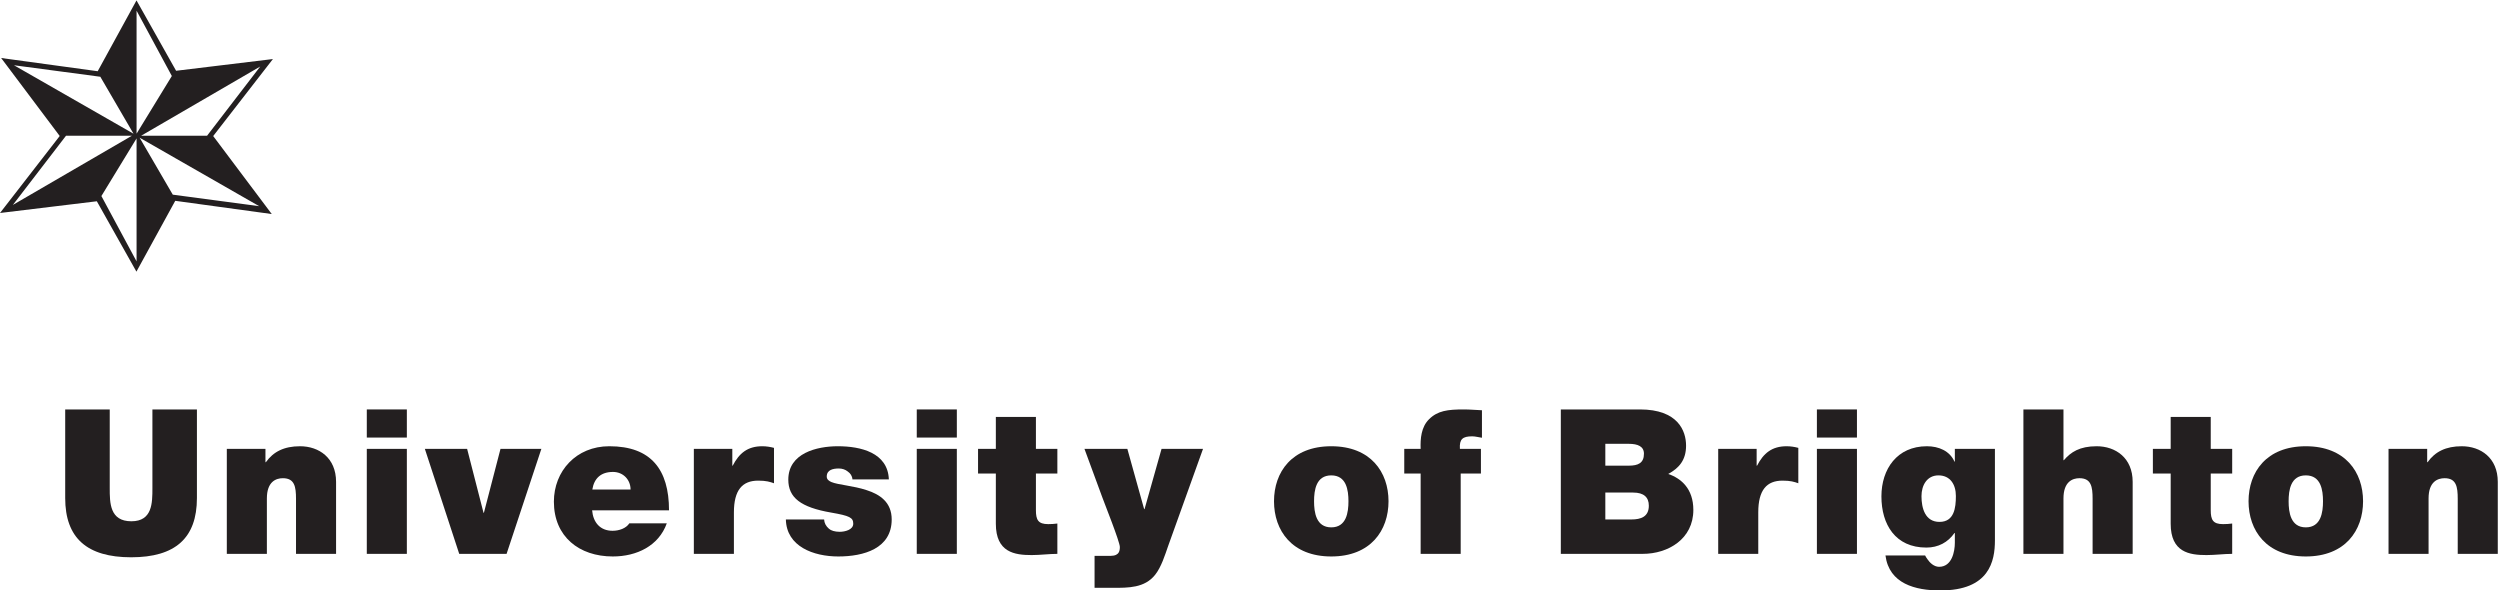 <?xml version="1.0" encoding="UTF-8" standalone="no"?><!DOCTYPE svg PUBLIC "-//W3C//DTD SVG 1.1//EN" "http://www.w3.org/Graphics/SVG/1.1/DTD/svg11.dtd"><svg width="100%" height="100%" viewBox="0 0 199 47" version="1.1" xmlns="http://www.w3.org/2000/svg" xmlns:xlink="http://www.w3.org/1999/xlink" xml:space="preserve" style="fill-rule:evenodd;clip-rule:evenodd;stroke-linejoin:round;stroke-miterlimit:1.414;"><g><path d="M20.629,16.411l-6.876,-0.916l-2.64,-4.534l9.516,5.45ZM10.871,0.85l2.807,5.2l-2.807,4.59l0,-9.79ZM10.871,20.806l-2.8,-5.201l2.8,-4.589l0,9.79ZM1.024,16.312l4.232,-5.509l5.247,0l-9.479,5.509ZM1.111,5.194l6.875,0.916l2.641,4.534l-9.516,-5.45ZM20.715,5.294l-4.231,5.509l-5.247,0l9.478,-5.509ZM21.724,4.7l-7.707,0.933l-3.152,-5.601l-3.088,5.637l-7.686,-1.052l4.662,6.208l-4.753,6.129l7.708,-0.933l3.151,5.602l3.09,-5.638l7.683,1.053l-4.662,-6.208l4.754,-6.13Z" style="fill:#231f20;fill-rule:nonzero;"/><path d="M15.675,39.643c0,3.188 -1.722,4.717 -5.234,4.717c-3.511,0 -5.251,-1.529 -5.251,-4.717l0,-7.052l3.545,0l0,6.263c0,1.175 0,2.64 1.723,2.64c1.674,0 1.674,-1.465 1.674,-2.64l0,-6.263l3.543,0l0,7.052Z" style="fill:#231f20;fill-rule:nonzero;"/><path d="M18.054,35.73l3.076,0l0,1.063l0.033,0c0.595,-0.837 1.449,-1.272 2.721,-1.272c1.498,0 2.867,0.918 2.867,2.834l0,5.732l-3.189,0l0,-4.38c0,-0.965 -0.112,-1.642 -1.048,-1.642c-0.547,0 -1.271,0.274 -1.271,1.61l0,4.412l-3.189,0l0,-8.357Z" style="fill:#231f20;fill-rule:nonzero;"/><path d="M32.385,34.83l-3.188,0l0,-2.239l3.188,0l0,2.239ZM29.197,35.73l3.188,0l0,8.357l-3.188,0l0,-8.357Z" style="fill:#231f20;fill-rule:nonzero;"/><path d="M40.324,44.087l-3.77,0l-2.736,-8.357l3.365,0l1.305,5.088l0.031,0l1.321,-5.088l3.253,0l-2.769,8.357Z" style="fill:#231f20;fill-rule:nonzero;"/><path d="M47.133,40.625c0.081,0.949 0.628,1.626 1.627,1.626c0.516,0 1.079,-0.193 1.336,-0.596l2.981,0c-0.645,1.804 -2.401,2.64 -4.3,2.64c-2.675,0 -4.688,-1.577 -4.688,-4.362c0,-2.431 1.773,-4.412 4.413,-4.412c3.319,0 4.751,1.852 4.751,5.104l-6.12,0ZM50.193,38.967c0,-0.773 -0.579,-1.401 -1.4,-1.401c-0.951,0 -1.499,0.499 -1.644,1.401l3.044,0Z" style="fill:#231f20;fill-rule:nonzero;"/><path d="M55.23,35.73l3.062,0l0,1.337l0.032,0c0.515,-0.998 1.191,-1.546 2.351,-1.546c0.323,0 0.628,0.048 0.935,0.129l0,2.817c-0.323,-0.112 -0.612,-0.209 -1.258,-0.209c-1.256,0 -1.933,0.741 -1.933,2.528l0,3.301l-3.189,0l0,-8.357Z" style="fill:#231f20;fill-rule:nonzero;"/><path d="M67.854,38.162c-0.016,-0.274 -0.161,-0.483 -0.37,-0.628c-0.193,-0.161 -0.451,-0.242 -0.709,-0.242c-0.45,0 -0.966,0.097 -0.966,0.644c0,0.242 0.193,0.355 0.37,0.435c0.531,0.225 1.739,0.29 2.802,0.644c1.063,0.338 1.998,0.966 1.998,2.334c0,2.319 -2.224,2.946 -4.253,2.946c-1.965,0 -4.123,-0.789 -4.171,-2.946l3.044,0c0.017,0.291 0.146,0.532 0.387,0.741c0.16,0.145 0.468,0.242 0.853,0.242c0.419,0 1.079,-0.161 1.079,-0.644c0,-0.483 -0.274,-0.628 -1.754,-0.886c-2.433,-0.419 -3.415,-1.191 -3.415,-2.624c0,-2.109 2.27,-2.657 3.946,-2.657c1.804,0 3.978,0.5 4.058,2.641l-2.899,0Z" style="fill:#231f20;fill-rule:nonzero;"/><path d="M76.164,34.83l-3.19,0l0,-2.239l3.19,0l0,2.239ZM72.974,35.73l3.19,0l0,8.357l-3.19,0l0,-8.357Z" style="fill:#231f20;fill-rule:nonzero;"/><path d="M82.459,35.73l1.707,0l0,1.965l-1.707,0l0,2.914c0,0.772 0.176,1.111 0.981,1.111c0.242,0 0.484,-0.016 0.726,-0.048l0,2.415c-0.645,0 -1.37,0.096 -2.045,0.096c-1.354,0 -2.852,-0.21 -2.852,-2.495l0,-3.993l-1.417,0l0,-1.965l1.417,0l0,-2.543l3.19,0l0,2.543Z" style="fill:#231f20;fill-rule:nonzero;"/><path d="M92.991,43.442c-0.259,0.741 -0.548,1.69 -1.048,2.319c-0.838,1.046 -2.126,1.03 -3.365,1.03l-1.451,0l0,-2.544l0.742,0c0.321,0 0.741,0.033 0.966,-0.08c0.194,-0.097 0.305,-0.258 0.305,-0.628c0,-0.403 -1.223,-3.478 -1.4,-3.96l-1.417,-3.849l3.414,0l1.337,4.798l0.031,0l1.354,-4.798l3.301,0l-2.769,7.712Z" style="fill:#231f20;fill-rule:nonzero;"/><path d="M105.968,37.84c-1.208,0 -1.369,1.175 -1.369,2.061c0,0.885 0.161,2.077 1.369,2.077c1.208,0 1.369,-1.192 1.369,-2.077c0,-0.886 -0.161,-2.061 -1.369,-2.061ZM105.968,44.295c-3.14,0 -4.557,-2.076 -4.557,-4.394c0,-2.319 1.417,-4.38 4.557,-4.38c3.141,0 4.558,2.061 4.558,4.38c0,2.318 -1.417,4.394 -4.558,4.394Z" style="fill:#231f20;fill-rule:nonzero;"/><path d="M113.083,37.695l-1.304,0l0,-1.965l1.304,0c-0.032,-0.821 0.048,-1.738 0.661,-2.35c0.692,-0.692 1.497,-0.789 2.786,-0.789c0.483,0 0.949,0.048 1.433,0.065l0,2.189c-0.257,-0.032 -0.516,-0.113 -0.774,-0.113c-0.772,0 -1.03,0.226 -0.981,0.998l1.674,0l0,1.965l-1.611,0l0,6.392l-3.188,0l0,-6.392Z" style="fill:#231f20;fill-rule:nonzero;"/><path d="M127.784,37.067l1.869,0c0.741,0 1.205,-0.209 1.205,-0.95c0,-0.58 -0.481,-0.789 -1.205,-0.789l-1.869,0l0,1.739ZM124.241,32.591l6.298,0c3.026,0 3.672,1.707 3.672,2.882c0,1.159 -0.565,1.787 -1.418,2.254c1.03,0.354 1.997,1.175 1.997,2.866c0,2.302 -1.997,3.494 -4.026,3.494l-6.523,0l0,-11.496ZM127.784,41.349l2.078,0c0.741,0 1.385,-0.209 1.385,-1.094c0,-0.676 -0.404,-1.047 -1.24,-1.047l-2.223,0l0,2.141Z" style="fill:#231f20;fill-rule:nonzero;"/><path d="M136.769,35.73l3.06,0l0,1.337l0.033,0c0.515,-0.998 1.191,-1.546 2.351,-1.546c0.322,0 0.628,0.048 0.933,0.129l0,2.817c-0.322,-0.112 -0.611,-0.209 -1.255,-0.209c-1.257,0 -1.933,0.741 -1.933,2.528l0,3.301l-3.189,0l0,-8.357Z" style="fill:#231f20;fill-rule:nonzero;"/><path d="M147.813,34.83l-3.188,0l0,-2.239l3.188,0l0,2.239ZM144.625,35.73l3.188,0l0,8.357l-3.188,0l0,-8.357Z" style="fill:#231f20;fill-rule:nonzero;"/><path d="M158.796,43.008c0,1.658 -0.435,3.992 -4.349,3.992c-1.981,0 -4.074,-0.531 -4.364,-2.785l3.156,0c0.032,0.08 0.113,0.194 0.178,0.289c0.193,0.291 0.531,0.614 0.934,0.614c1.03,0 1.255,-1.225 1.255,-1.917l0,-0.773l-0.032,0c-0.514,0.741 -1.288,1.159 -2.237,1.159c-2.465,0 -3.576,-1.835 -3.576,-4.073c0,-2.173 1.24,-3.993 3.623,-3.993c0.935,0 1.82,0.371 2.19,1.224l0.032,0l0,-1.015l3.19,0l0,7.278ZM154.383,41.543c1.176,0 1.305,-1.127 1.305,-2.061c0,-0.918 -0.452,-1.642 -1.386,-1.642c-0.902,0 -1.352,0.773 -1.352,1.658c0,0.95 0.289,2.045 1.433,2.045Z" style="fill:#231f20;fill-rule:nonzero;"/><path d="M161.063,32.591l3.189,0l0,4.041l0.032,0c0.548,-0.643 1.257,-1.111 2.61,-1.111c1.497,0 2.866,0.918 2.866,2.834l0,5.732l-3.189,0l0,-4.38c0,-0.965 -0.112,-1.642 -1.048,-1.642c-0.546,0 -1.271,0.274 -1.271,1.61l0,4.412l-3.189,0l0,-11.496Z" style="fill:#231f20;fill-rule:nonzero;"/><path d="M175.975,35.73l1.707,0l0,1.965l-1.707,0l0,2.914c0,0.772 0.176,1.111 0.982,1.111c0.241,0 0.482,-0.016 0.725,-0.048l0,2.415c-0.645,0 -1.369,0.096 -2.045,0.096c-1.353,0 -2.851,-0.21 -2.851,-2.495l0,-3.993l-1.417,0l0,-1.965l1.417,0l0,-2.543l3.189,0l0,2.543Z" style="fill:#231f20;fill-rule:nonzero;"/><path d="M183.543,37.84c-1.208,0 -1.369,1.175 -1.369,2.061c0,0.885 0.161,2.077 1.369,2.077c1.208,0 1.368,-1.192 1.368,-2.077c0,-0.886 -0.16,-2.061 -1.368,-2.061ZM183.543,44.295c-3.141,0 -4.559,-2.076 -4.559,-4.394c0,-2.319 1.418,-4.38 4.559,-4.38c3.14,0 4.557,2.061 4.557,4.38c0,2.318 -1.417,4.394 -4.557,4.394Z" style="fill:#231f20;fill-rule:nonzero;"/><path d="M190.127,35.73l3.076,0l0,1.063l0.031,0c0.597,-0.837 1.451,-1.272 2.723,-1.272c1.498,0 2.866,0.918 2.866,2.834l0,5.732l-3.188,0l0,-4.38c0,-0.965 -0.114,-1.642 -1.047,-1.642c-0.548,0 -1.274,0.274 -1.274,1.61l0,4.412l-3.187,0l0,-8.357Z" style="fill:#231f20;fill-rule:nonzero;"/></g></svg>